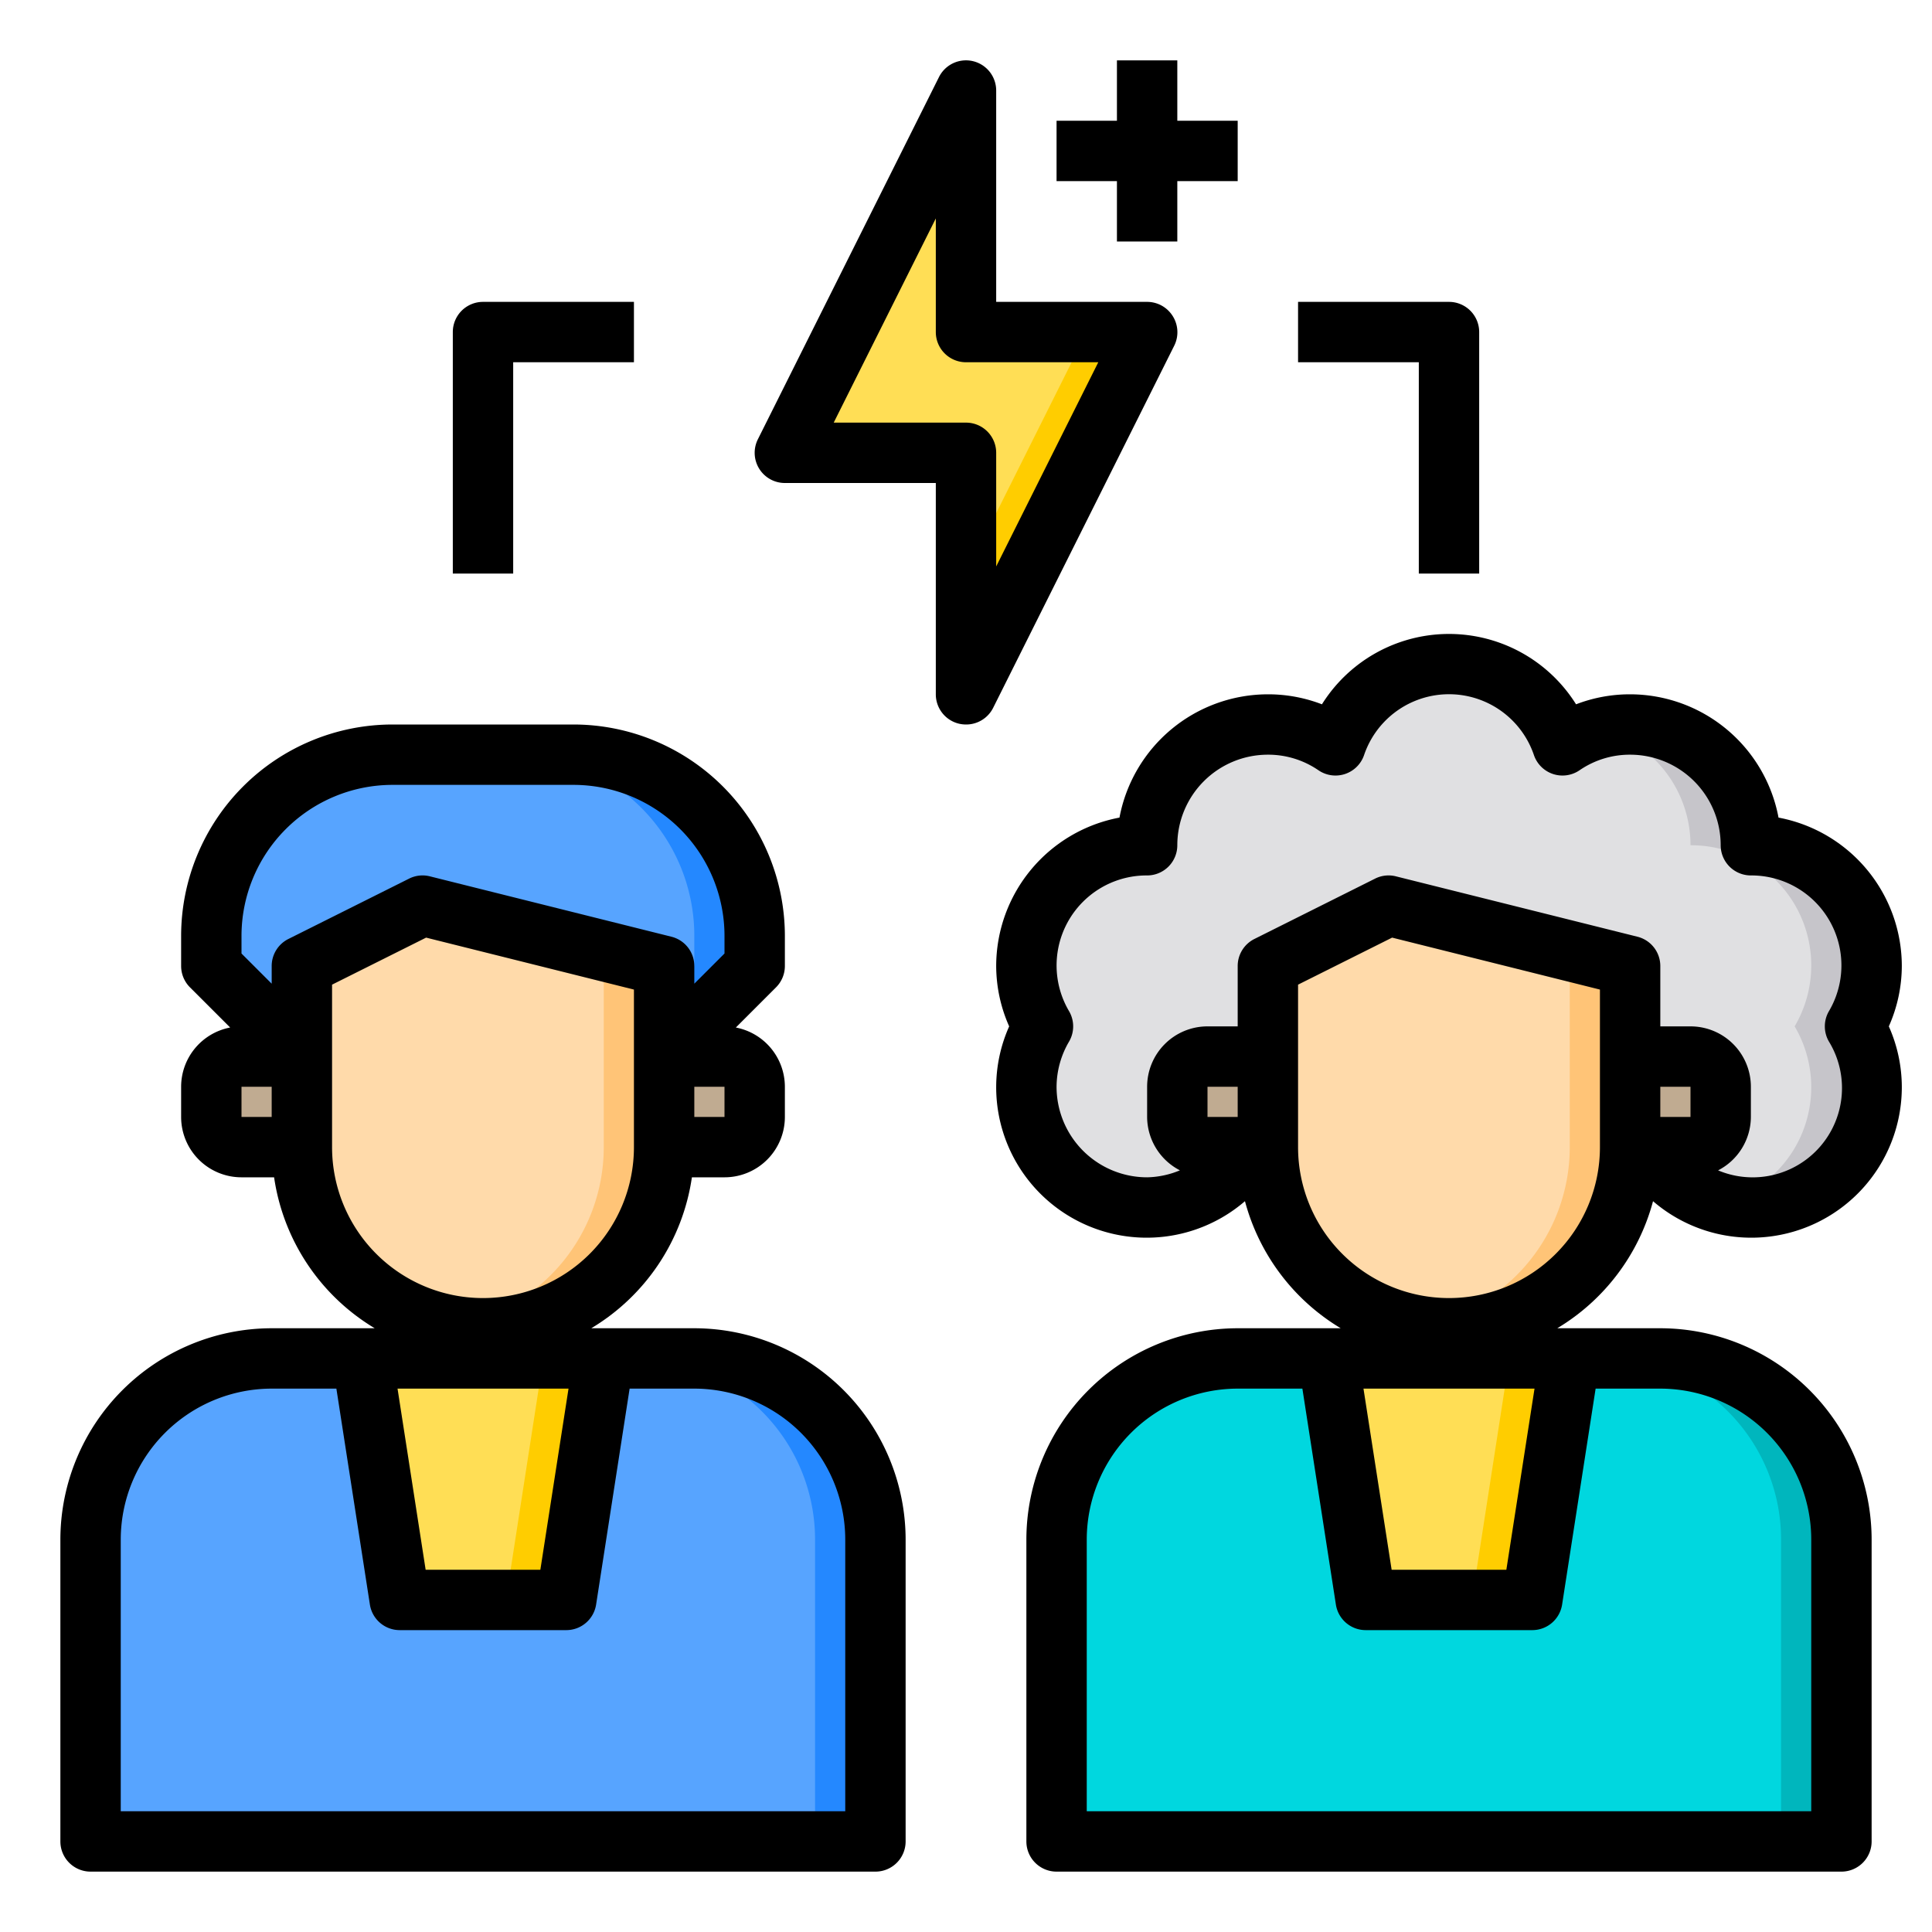 <svg height="512" viewBox="0 0 64 64" width="512" xmlns="http://www.w3.org/2000/svg"><g id="brainstorm"><g fill="#c0ab91"><path d="m57 36v1a1 1 0 0 1 -1 1h-2v-3h2a1 1 0 0 1 1 1z"/><path d="m42 35v3h-2a1 1 0 0 1 -1-1v-1a1 1 0 0 1 1-1z"/><path d="m25 36v1a1 1 0 0 1 -1 1h-2v-3h2a1 1 0 0 1 1 1z"/><path d="m10 35v3h-2a1 1 0 0 1 -1-1v-1a1 1 0 0 1 1-1z"/></g><path d="m62 32a4 4 0 0 1 -.55 2 3.992 3.992 0 1 1 -6.91 4h1.46a1 1 0 0 0 1-1v-1a1 1 0 0 0 -1-1h-2v-3l-1.86-.46a.01.01 0 0 0 -.01-.01l-6.13-1.53-.82.41a.01.01 0 0 0 -.01.01l-3.17 1.58v3h-2a1 1 0 0 0 -1 1v1a1 1 0 0 0 1 1h1.46a3.992 3.992 0 1 1 -6.91-4 3.981 3.981 0 0 1 3.45-6 4 4 0 0 1 4-4 3.932 3.932 0 0 1 2.24.69 3.973 3.973 0 0 1 7.52 0 3.932 3.932 0 0 1 2.24-.69 4 4 0 0 1 4 4 4 4 0 0 1 4 4z" fill="#e0e0e2"/><path d="m61 51v10h-26v-10a6 6 0 0 1 6-6h14a6 6 0 0 1 6 6z" fill="#00d7df"/><path d="m54 35v3a6 6 0 0 1 -12 0v-6l3.17-1.58a.01.01 0 0 1 .01-.01l.82-.41 6.13 1.53a.01.01 0 0 1 .01.01l1.86.46z" fill="#ffdaaa"/><path d="m52 45-1.24 8h-5.52l-1.24-8z" fill="#ffde55"/><path d="m38 11-6 12v-8h-6l6-12v8z" fill="#ffde55"/><path d="m38 11-6 12v-4l4-8z" fill="#ffcd00"/><path d="m29 51v10h-26v-10a6 6 0 0 1 6-6h14a6 6 0 0 1 6 6z" fill="#57a4ff"/><path d="m61 51v10h-2v-10a6 6 0 0 0 -6-6h2a6 6 0 0 1 6 6z" fill="#00b6bd"/><path d="m29 51v10h-2v-10a6 6 0 0 0 -6-6h2a6 6 0 0 1 6 6z" fill="#2488ff"/><path d="m25 31v1l-3 3v-3l-8-2-4 2v3l-3-3v-1a6 6 0 0 1 6-6h6a6 6 0 0 1 6 6z" fill="#57a4ff"/><path d="m61.45 34a3.981 3.981 0 0 1 -3.45 6 3.73 3.73 0 0 1 -1.01-.13 3.972 3.972 0 0 0 2.46-5.87 3.981 3.981 0 0 0 -3.45-6 3.992 3.992 0 0 0 -3.01-3.87 3.73 3.73 0 0 1 1.01-.13 4 4 0 0 1 4 4 3.981 3.981 0 0 1 3.45 6z" fill="#c6c5ca"/><path d="m25 31v1l-3 3v-2l1-1v-1a6 6 0 0 0 -6-6h2a6 6 0 0 1 6 6z" fill="#2488ff"/><path d="m22 35v3a6 6 0 0 1 -12 0v-6l4-2 8 2z" fill="#ffdaaa"/><path d="m54 32v6a6 6 0 0 1 -6 6 5.47 5.47 0 0 1 -1-.09 5.99 5.99 0 0 0 5-5.91v-6l-1.86-.46a.01.01 0 0 0 -.01-.01l-4.8-1.2.67-.33 6.13 1.53a.01.01 0 0 1 .01.01z" fill="#ffc477"/><path d="m22 32v6a6 6 0 0 1 -6 6 5.47 5.47 0 0 1 -1-.09 5.99 5.99 0 0 0 5-5.91v-6l-6.67-1.67.67-.33z" fill="#ffc477"/><path d="m20 45-1.24 8h-5.52l-1.24-8z" fill="#ffde55"/><path d="m52 45-1.24 8h-2l1.24-8z" fill="#ffcd00"/><path d="m20 45-1.24 8h-2l1.24-8z" fill="#ffcd00"/><path d="m23 44h-3.413a7.005 7.005 0 0 0 3.333-5h1.08a2 2 0 0 0 2-2v-1a2 2 0 0 0 -1.624-1.962l1.331-1.331a1 1 0 0 0 .293-.707v-1a7.009 7.009 0 0 0 -7-7h-6a7.009 7.009 0 0 0 -7 7v1a1 1 0 0 0 .293.707l1.331 1.331a2 2 0 0 0 -1.624 1.962v1a2 2 0 0 0 2 2h1.08a7.005 7.005 0 0 0 3.333 5h-3.413a7.009 7.009 0 0 0 -7 7v10a1 1 0 0 0 1 1h26a1 1 0 0 0 1-1v-10a7.009 7.009 0 0 0 -7-7zm1-7h-1v-1h1zm-16-6a5.006 5.006 0 0 1 5-5h6a5.006 5.006 0 0 1 5 5v.586l-1 1v-.586a1 1 0 0 0 -.758-.97l-8-2a.991.991 0 0 0 -.689.075l-4 2a1 1 0 0 0 -.553.895v.586l-1-1zm0 5h1v1h-1zm3 2v-5.382l3.116-1.558 6.884 1.721v5.219a5 5 0 0 1 -10 0zm7.833 8-.933 6h-3.8l-.931-6zm9.167 14h-24v-9a5.006 5.006 0 0 1 5-5h2.143l1.11 7.153a1 1 0 0 0 .988.847h5.518a1 1 0 0 0 .988-.847l1.11-7.153h2.143a5.006 5.006 0 0 1 5 5z"/><path d="m54.759 39.791a4.986 4.986 0 0 0 8.241-3.791 4.946 4.946 0 0 0 -.43-2 4.946 4.946 0 0 0 .43-2 5.009 5.009 0 0 0 -4.084-4.916 5.009 5.009 0 0 0 -4.916-4.084 4.949 4.949 0 0 0 -1.791.331 4.966 4.966 0 0 0 -8.418 0 4.949 4.949 0 0 0 -1.791-.331 5.009 5.009 0 0 0 -4.916 4.084 5.009 5.009 0 0 0 -4.084 4.916 4.946 4.946 0 0 0 .43 2 4.946 4.946 0 0 0 -.43 2 4.986 4.986 0 0 0 8.241 3.791 7.019 7.019 0 0 0 3.172 4.209h-3.413a7.009 7.009 0 0 0 -7 7v10a1 1 0 0 0 1 1h26a1 1 0 0 0 1-1v-10a7.009 7.009 0 0 0 -7-7h-3.413a7.019 7.019 0 0 0 3.172-4.209zm5.241 11.209v9h-24v-9a5.006 5.006 0 0 1 5-5h2.143l1.11 7.153a1 1 0 0 0 .988.847h5.518a1 1 0 0 0 .988-.847l1.11-7.153h2.143a5.006 5.006 0 0 1 5 5zm-14.833-5h5.666l-.933 6h-3.8zm9.833-10h1v1h-1zm-20 0a2.982 2.982 0 0 1 .416-1.5 1 1 0 0 0 0-1 2.982 2.982 0 0 1 2.584-4.5 1 1 0 0 0 1-1 3 3 0 0 1 3-3 2.937 2.937 0 0 1 1.674.515 1 1 0 0 0 1.512-.5 2.971 2.971 0 0 1 5.628 0 1 1 0 0 0 1.512.5 2.937 2.937 0 0 1 1.674-.515 3 3 0 0 1 3 3 1 1 0 0 0 1 1 2.982 2.982 0 0 1 2.584 4.5 1 1 0 0 0 0 1 2.958 2.958 0 0 1 -3.67 4.27 2 2 0 0 0 1.086-1.77v-1a2 2 0 0 0 -2-2h-1v-2a1 1 0 0 0 -.758-.97l-8-2a.991.991 0 0 0 -.689.075l-4 2a1 1 0 0 0 -.553.895v2h-1a2 2 0 0 0 -2 2v1a2 2 0 0 0 1.086 1.769 2.967 2.967 0 0 1 -1.086.231 3 3 0 0 1 -3-3zm6 1h-1v-1h1zm2 1v-5.382l3.116-1.558 6.884 1.721v5.219a5 5 0 0 1 -10 0z"/><path d="m38.851 10.475a1 1 0 0 0 -.851-.475h-5v-7a1 1 0 0 0 -1.895-.447l-6 12a1 1 0 0 0 .895 1.447h5v7a1 1 0 0 0 .771.974 1.051 1.051 0 0 0 .229.026 1 1 0 0 0 .9-.553l6-12a1 1 0 0 0 -.049-.972zm-5.851 8.289v-3.764a1 1 0 0 0 -1-1h-4.382l3.382-6.764v3.764a1 1 0 0 0 1 1h4.382z"/><path d="m47 19h2v-8a1 1 0 0 0 -1-1h-5v2h4z"/><path d="m17 12h4v-2h-5a1 1 0 0 0 -1 1v8h2z"/><path d="m37 8h2v-2h2v-2h-2v-2h-2v2h-2v2h2z"/></g></svg>